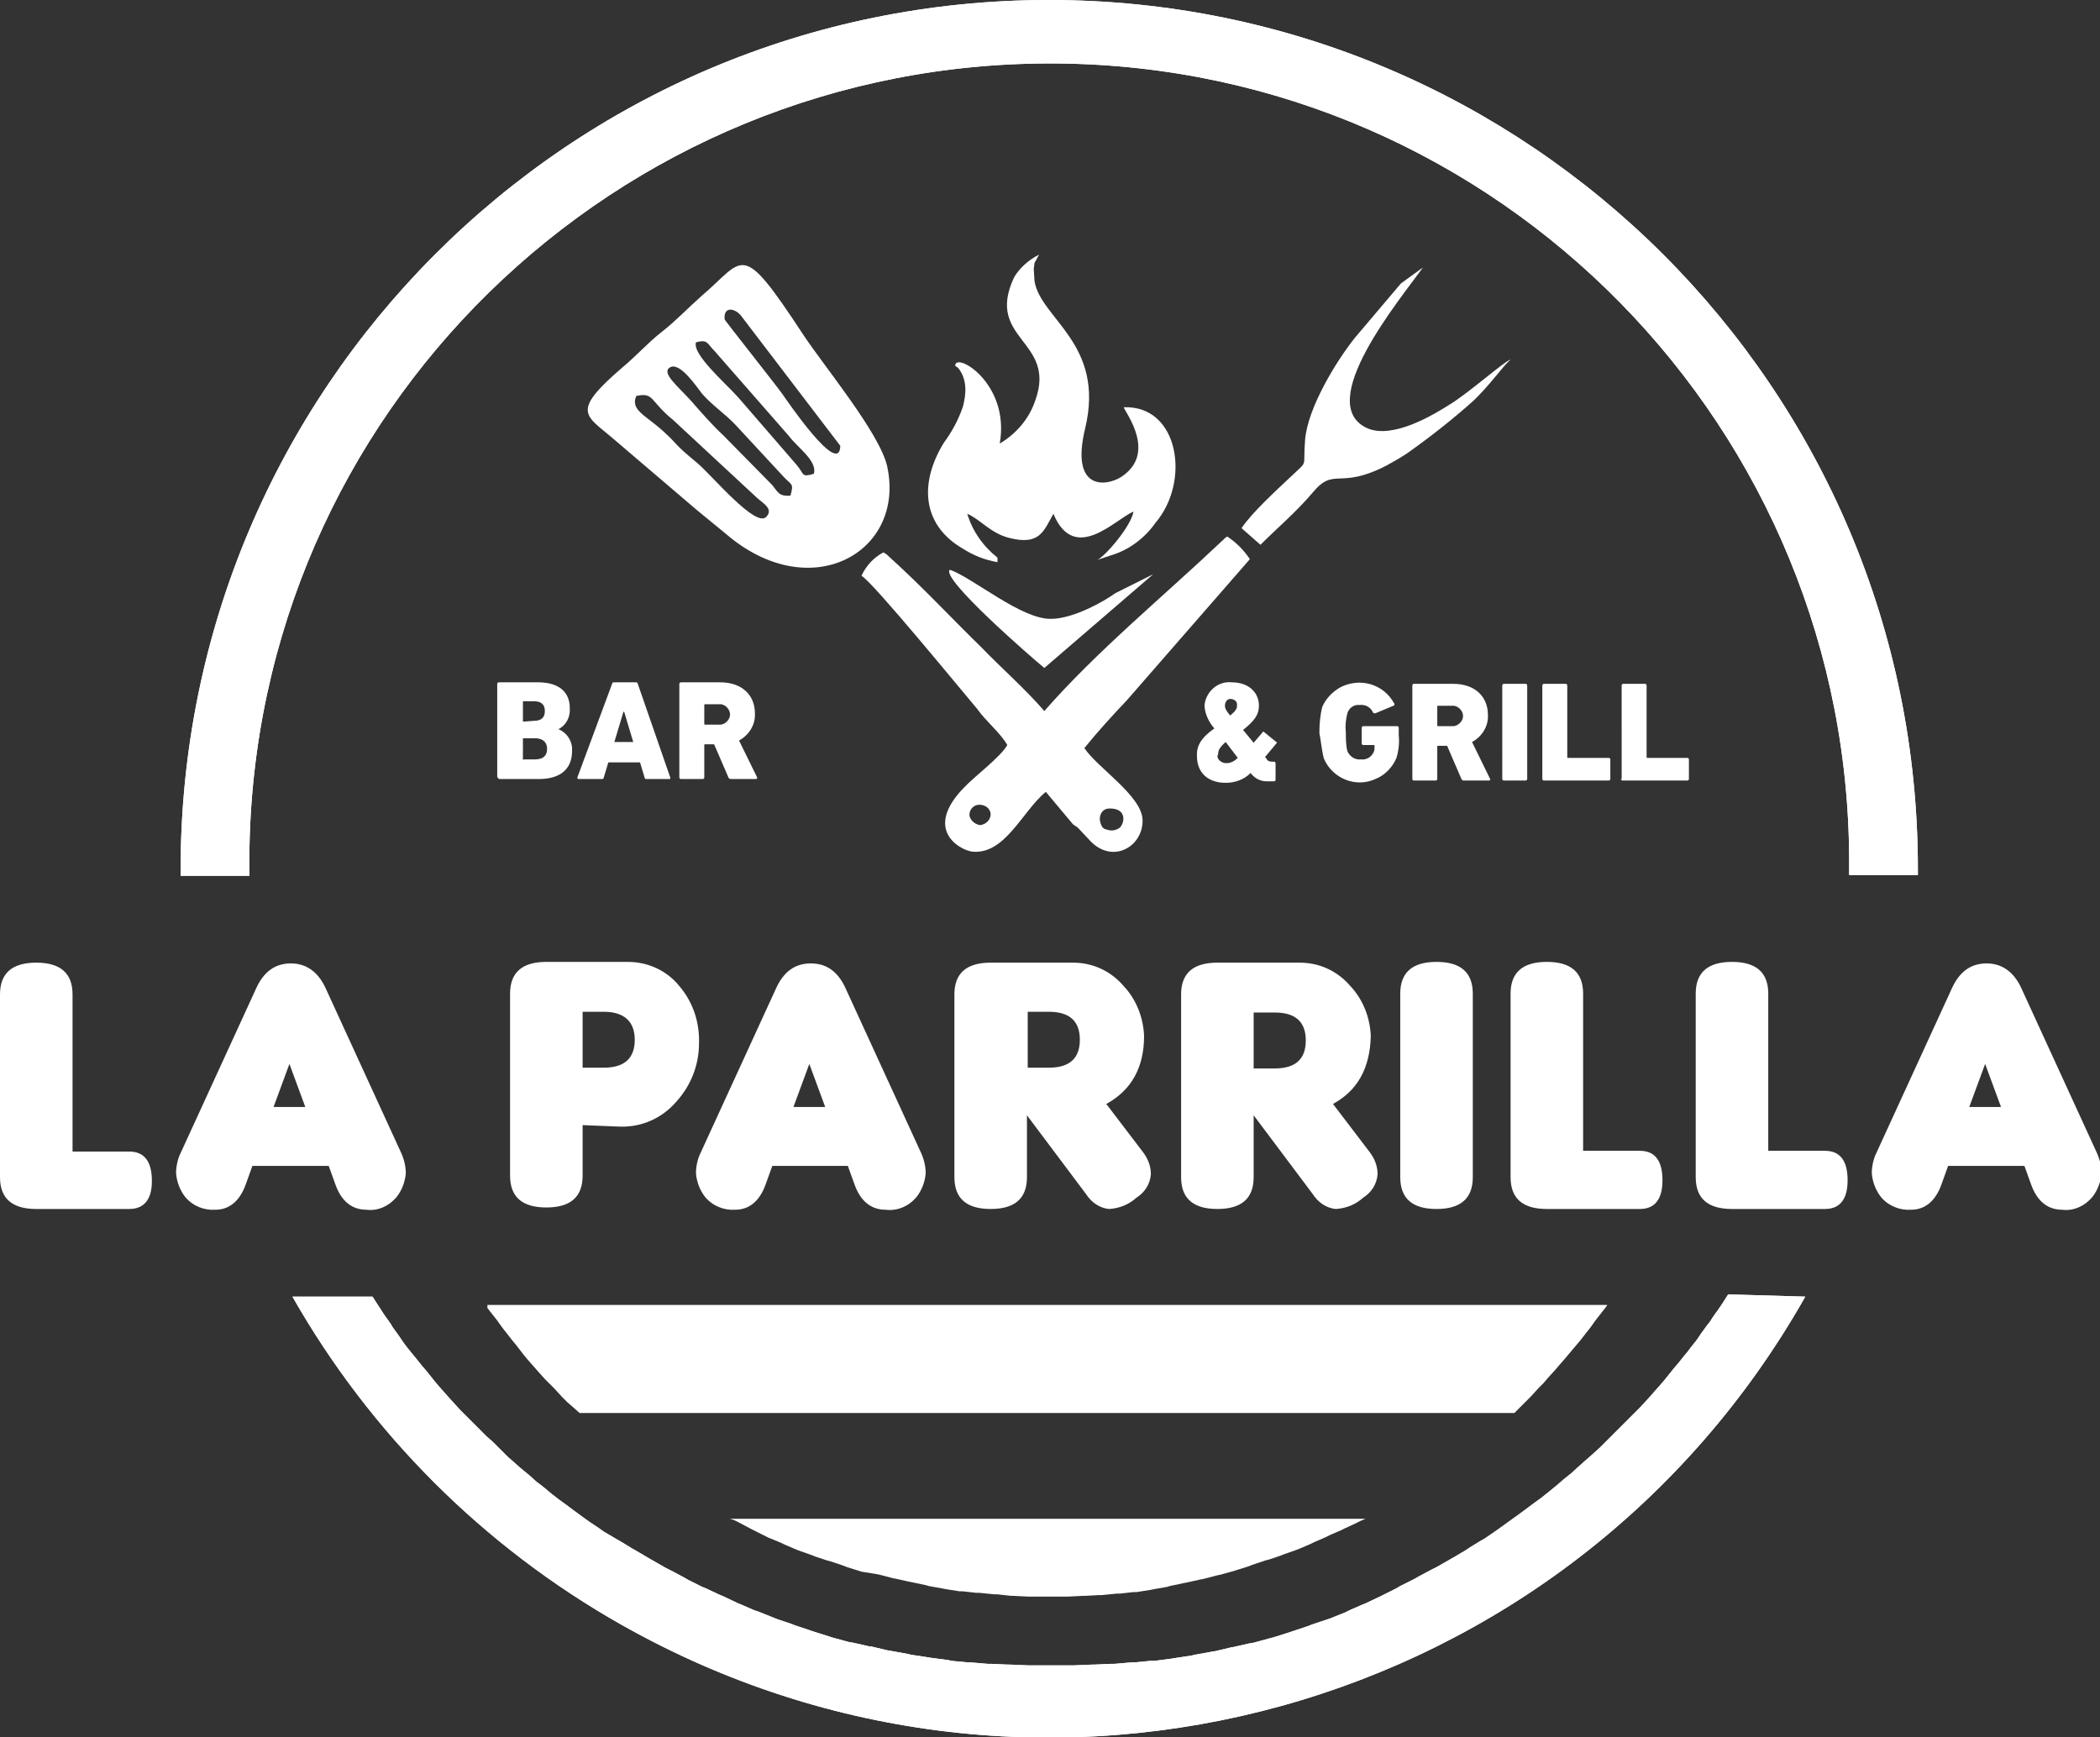 <?xml version="1.0" encoding="utf-8"?>
<!-- Generator: Adobe Illustrator 21.0.0, SVG Export Plug-In . SVG Version: 6.00 Build 0)  -->
<svg version="1.1" id="Capa_1" xmlns="http://www.w3.org/2000/svg" xmlns:xlink="http://www.w3.org/1999/xlink" x="0px" y="0px"
	 viewBox="0 0 277.9 229.9" style="enable-background:new 0 0 277.9 229.9;" xml:space="preserve">
<rect x="0" y="0" width="277.9" height="229.9" fill="#333333" stroke="none"/>
<style type="text/css">
	.st0{fill:#FFFFFF;}
</style>
<title>logo</title>
<path class="st0" d="M238.9,171.6c-31.3,55.3-101.4,74.7-156.7,43.4C64,204.7,49,189.7,38.7,171.6h10.6l0.7,1.1l0.4,0.6
	c0.4,0.7,0.9,1.3,1.3,1.9l0.3,0.5l0.8,1.1l0.4,0.6c0.4,0.6,0.9,1.2,1.3,1.7l0.5,0.6l0.8,1l0.6,0.7l1.2,1.5l0.6,0.7l0.8,0.9l0.8,0.9
	l1.1,1.2l0.7,0.7l0.8,0.8l1.2,1.2l0.8,0.8l0.8,0.7l1,1l1,1l0.8,0.7l0.9,0.8l1.1,0.9l1,0.9l0.8,0.6l1.2,1l0.9,0.7l1.1,0.8l0.8,0.6
	l1.5,1.1l0.7,0.5l1.2,0.8l0.7,0.5l1.7,1l0.7,0.4l1.3,0.8l0.7,0.4l1.7,1l0.7,0.4l1.4,0.8l0.6,0.3l1.7,0.9l0.7,0.4l1.8,0.9l0.5,0.2
	l1.7,0.8l0.7,0.3l1.9,0.9l0.5,0.2l1.6,0.7l0.6,0.2l2,0.8l0.5,0.2l1.8,0.6l0.5,0.2l2.1,0.7l0.6,0.2l1.9,0.6l0.3,0.1l2.2,0.6l0.6,0.1
	l2.2,0.5h0.2l2.1,0.5l0.6,0.1l2.2,0.4l0.4,0.1l2,0.3l0.6,0.1l2.3,0.3l0.4,0.1l2.1,0.2h0.4l2.3,0.2h0.5l2.2,0.1h0.3l2.4,0.1h0.6
	c0.8,0,1.6,0,2.4,0s1.6,0,2.4,0h0.6l2.4-0.1h0.3l2.2-0.1h0.5l2.3-0.2h0.4l2.1-0.2l0.5,0l2.3-0.3l0.6-0.1l2-0.3l0.4-0.1l2.2-0.4
	l0.6-0.1l2.1-0.5h0.1l2.2-0.5l0.6-0.1l2.2-0.6l0.4-0.1l1.9-0.6l0.6-0.2l2.1-0.7l0.5-0.2l1.8-0.6l0.6-0.2l2-0.8l0.6-0.3l1.6-0.7
	l0.5-0.2l1.9-0.9l0.6-0.3l1.6-0.8l0.5-0.3l1.8-0.9l0.7-0.4l1.7-0.9l0.6-0.3l1.4-0.8l0.7-0.4l1.7-1l0.6-0.4l1.3-0.8l0.7-0.4l1.6-1.1
	l0.7-0.5l1.1-0.8l0.7-0.5l1.5-1.1l0.8-0.6l1.1-0.8l1-0.8l1.1-0.9l0.8-0.7l1-0.8l1.1-1l0.9-0.8l0.8-0.7l1-0.9l1.1-1.1l0.7-0.7
	l0.8-0.8l1.2-1.2l0.8-0.8l0.7-0.7l1.2-1.3l0.7-0.8l0.8-0.9l0.6-0.7l1.2-1.5l0.6-0.7l0.8-1l0.5-0.6c0.4-0.6,0.9-1.1,1.3-1.7l0.4-0.6
	l0.8-1.1l0.4-0.5c0.4-0.7,0.9-1.3,1.3-1.9l0.4-0.6l0.7-1.1L238.9,171.6z M138.8,0c63.5,0,115,51.5,115,115c0,0.3,0,0.6,0,0.8h-9.1
	c0-0.2,0-0.4,0-0.6C245.3,56.8,198.3,8.9,139.9,8.4S33.5,54.7,33,113.2c0,0.7,0,1.4,0,2.1c0,0.2,0,0.4,0,0.6h-9.1c0-0.3,0-0.6,0-0.8
	C23.9,51.5,75.3,0,138.8,0z"/>
<path class="st0" d="M238.9,171.6c-31.3,55.3-101.4,74.7-156.7,43.4C64,204.7,49,189.7,38.7,171.6h10.6l0.7,1.1l0.4,0.6
	c0.4,0.7,0.9,1.3,1.3,1.9l0.3,0.5l0.8,1.1l0.4,0.6c0.4,0.6,0.9,1.2,1.3,1.7l0.5,0.6l0.8,1l0.6,0.7l1.2,1.5l0.6,0.7l0.8,0.9l0.8,0.9
	l1.1,1.2l0.7,0.7l0.8,0.8l1.2,1.2l0.8,0.8l0.8,0.7l1,1l1,1l0.8,0.7l0.9,0.8l1.1,0.9l1,0.9l0.8,0.6l1.2,1l0.9,0.7l1.1,0.8l0.8,0.6
	l1.5,1.1l0.7,0.5l1.2,0.8l0.7,0.5l1.7,1l0.7,0.4l1.3,0.8l0.7,0.4l1.7,1l0.7,0.4l1.4,0.8l0.6,0.3l1.7,0.9l0.7,0.4l1.8,0.9l0.5,0.2
	l1.7,0.8l0.7,0.3l1.9,0.9l0.5,0.2l1.6,0.7l0.6,0.2l2,0.8l0.5,0.2l1.8,0.6l0.5,0.2l2.1,0.7l0.6,0.2l1.9,0.6l0.3,0.1l2.2,0.6l0.6,0.1
	l2.2,0.5h0.2l2.1,0.5l0.6,0.1l2.2,0.4l0.4,0.1l2,0.3l0.6,0.1l2.3,0.3l0.4,0.1l2.1,0.2h0.4l2.3,0.2h0.5l2.2,0.1h0.3l2.4,0.1h0.6
	c0.8,0,1.6,0,2.4,0s1.6,0,2.4,0h0.6l2.4-0.1h0.3l2.2-0.1h0.5l2.3-0.2h0.4l2.1-0.2l0.5,0l2.3-0.3l0.6-0.1l2-0.3l0.4-0.1l2.2-0.4
	l0.6-0.1l2.1-0.5h0.1l2.2-0.5l0.6-0.1l2.2-0.6l0.4-0.1l1.9-0.6l0.6-0.2l2.1-0.7l0.5-0.2l1.8-0.6l0.6-0.2l2-0.8l0.6-0.3l1.6-0.7
	l0.5-0.2l1.9-0.9l0.6-0.3l1.6-0.8l0.5-0.3l1.8-0.9l0.7-0.4l1.7-0.9l0.6-0.3l1.4-0.8l0.7-0.4l1.7-1l0.6-0.4l1.3-0.8l0.7-0.4l1.6-1.1
	l0.7-0.5l1.1-0.8l0.7-0.5l1.5-1.1l0.8-0.6l1.1-0.8l1-0.8l1.1-0.9l0.8-0.7l1-0.8l1.1-1l0.9-0.8l0.8-0.7l1-0.9l1.1-1.1l0.7-0.7
	l0.8-0.8l1.2-1.2l0.8-0.8l0.7-0.7l1.2-1.3l0.7-0.8l0.8-0.9l0.6-0.7l1.2-1.5l0.6-0.7l0.8-1l0.5-0.6c0.4-0.6,0.9-1.1,1.3-1.7l0.4-0.6
	l0.8-1.1l0.4-0.5c0.4-0.7,0.9-1.3,1.3-1.9l0.4-0.6l0.7-1.1L238.9,171.6z M138.8,0c63.5,0,115,51.5,115,115c0,0.3,0,0.6,0,0.8h-9.1
	c0-0.2,0-0.4,0-0.6C245.3,56.8,198.3,8.9,139.9,8.4S33.5,54.7,33,113.2c0,0.7,0,1.4,0,2.1c0,0.2,0,0.4,0,0.6h-9.1c0-0.3,0-0.6,0-0.8
	C23.9,51.5,75.3,0,138.8,0z"/>
<path class="st0" d="M95.9,42.3c-0.2-1.7,1.2-1.6,2.1-0.6L111.2,59c-0.1,4.3-7.2-6.2-7.7-6.9C102.8,51.1,96,42.5,95.9,42.3
	 M92.1,45.3c1.6-0.4,1.4,0.1,2.5,1.2l9.8,11.2c1.1,1.5,3.8,3.3,3.3,5c-1.7,0.5-1.2,0.1-2.3-1.2l-7.7-8.9
	C95.9,50.6,91.6,46.9,92.1,45.3L92.1,45.3z M104.6,65.6c-1.5,0.1-1.6-0.4-2.4-1.4l-6.5-6.6c-1.4-1.3-2.9-3-4.2-4.5
	c-1.8-2-4.1-3.8-2.8-4.5s3.5,2.6,4.2,3.5c1.4,1.6,3,2.6,4.5,4.2l6.3,6.8C104.7,64.2,105.1,63.9,104.6,65.6L104.6,65.6z M84.2,52.4
	c2.4-0.5,1.7,0.6,4.9,3.2L100.3,66c0.7,0.6,2.1,1.4,1.1,2.4c-1.4,1.5-7.2-5.5-9.1-7.1c-3.4-2.8-2.4-2.3-4.5-4.2
	C85.4,54.9,83.4,54.3,84.2,52.4z M117.4,61.7c-1-4.4-8.4-13.3-11.1-17.4c-8.4-12.8-7.7-10-13.5-5.1c-1.8,1.6-3.4,3.3-5.2,4.7
	s-3.4,3.2-5.2,4.7c-7,6-4.9,6.3-1.2,9.5l10.9,9.3c1.3,1.1,2.7,2.2,3.9,3.2C107.2,80.3,119.9,73.1,117.4,61.7z"/>
<path class="st0" d="M106.1,73.1c1.9-0.9,3.7-1.3,5.3-2.6c1.5-1.4,2.6-3,3.4-4.8C114.5,70.2,111,73,106.1,73.1"/>
<path class="st0" d="M138.2,94.1c-2.5-2.9-5.8-5.8-8.3-8.4c-4-3.9-7.9-8.1-12-11.8c-0.8-0.7-0.2-0.3-1-0.8c-1.3,0.7-2.3,1.8-2.9,3.1
	c1.5,0.8,13.5,15.5,15.3,17.6c1.2,1.7,3.1,3.2,4,4.8c-0.9,1.6-4.3,4.1-5.8,5.7c-5.2,5.4-0.7,8.1,1.1,8.4c4.4,0.5,6.7-5.4,9.8-7.9
	l3.6,4.3c0.2,0.1,0.4,0.3,0.6,0.4l1.5,1.6c3,3.4,7.2,1,7.1-2.6c-0.1-3.2-6-6.9-7.7-9.5c1.7-2.1,3.6-4.2,5.6-6.3L165.4,74
	c-0.8-1.2-1.8-2.2-3-3c-0.6,0.4-0.2,0.2-0.7,0.6C154.1,78.8,145.1,86.2,138.2,94.1 M128.3,108c-0.1-0.8,0.5-1.5,1.3-1.5
	c0.7,0,1.4,0.4,1.5,1.2c0,0.8-0.6,1.4-1.4,1.5C129.1,109.1,128.5,108.7,128.3,108L128.3,108z M146.7,107c2.6-0.1,2.1,2.1,1.4,2.6
	c-0.5,0.3-1,0.4-1.6,0.2c-0.5-0.1-0.7-0.3-0.9-1C145.4,108.1,145.7,107.1,146.7,107L146.7,107z"/>
<path class="st0" d="M134.2,36.7C130.3,45,139.9,45,137,53c-0.8,2.4-2.5,4.4-4.7,5.7c1.4-8-5.9-12.2-5.9-10.3l0.4,0.3
	c1.2,1.5,1.1,3.4,0.6,5.2c-0.6,1.7-1.4,3.2-2.5,4.7c-3.2,5.2-3,10.8,2.5,14c1.4,0.9,2.9,1.5,4.6,1.8v-0.6c-1.9-1.5-3.3-3.5-4-5.8
	c1.7,0.7,3.1,2.6,5.6,3.2c4,1,4.5-0.9,5.8-3.2c2.8,6.7,8.2,0.7,10.6-0.3c-0.3,1.9-3.7,5.9-4.8,6.4l1.8-0.6c2.4-0.7,4.5-2.3,5.9-4.3
	c4.7-5.5,3.1-15.6-4.2-15.3c0.3,0.8,4.4,6.1-0.3,9.2c-2,1.3-6.8,1.9-4.8-6.4c2.7-11.2-5.9-14.5-6.7-19.5l-0.1-1.6l0.1-0.8l0.6-1.1
	C136.1,34.4,134.9,35.5,134.2,36.7"/>
<path class="st0" d="M194.8,53.2c2.2-2,4.1-4.8,5.1-5.6c-0.7,0.1-5.4,4.3-8,5.9c-2.2,1.4-7.5,4.6-10.9,3.2
	c-7.3-3.2,4.3-17.1,7.3-21.3l-2.9,2.1l-6.1,7.2c-2.4,3-6.3,9.3-6.6,13.6c-0.3,3.8,0.5,2.5-1.9,4.8c-1.8,1.7-5.2,4.8-6.5,6.8l2.5,2.2
	c2.3-2.3,4.8-4.4,6.9-6.9c2.9-3.5,3.4-0.3,9.8-3.6c0.9-0.5,1.8-1,2.7-1.6C189.3,57.8,192.1,55.6,194.8,53.2"/>
<path class="st0" d="M147.6,78.5c-1.5,1.1-5.6,3.4-8.5,3.4c-3.9,0.1-10.3-5.4-13.4-6.5c-1.3,1.1,10.9,11.7,12.5,13L152.6,76
	L147.6,78.5z"/>
<path class="st0" d="M214.5,103.1c0,0.1,0.1,0.2,0.2,0.2c0,0,0,0,0,0h8.6c0.1,0,0.2-0.1,0.2-0.2c0,0,0,0,0,0v-2.6
	c0-0.1-0.1-0.2-0.2-0.2c0,0,0,0,0,0H218c-0.1,0-0.1,0-0.1-0.1c0,0,0,0,0,0v-9.5c0-0.1-0.1-0.2-0.2-0.2c0,0,0,0,0,0h-2.9
	c-0.1,0-0.2,0.1-0.2,0.2c0,0,0,0,0,0V103.1z M204.1,103.1c0,0.1,0.1,0.2,0.2,0.2c0,0,0,0,0,0h8.6c0.1,0,0.2-0.1,0.2-0.2c0,0,0,0,0,0
	v-2.6c0-0.1-0.1-0.2-0.2-0.2c0,0,0,0,0,0h-5.4c-0.1,0-0.1,0-0.1-0.1c0,0,0,0,0,0v-9.5c0-0.1-0.1-0.2-0.2-0.2c0,0,0,0,0,0h-2.9
	c-0.1,0-0.2,0.1-0.2,0.2c0,0,0,0,0,0L204.1,103.1z M198.8,103.1c0,0.1,0.1,0.2,0.2,0.2c0,0,0,0,0,0h2.9c0.1,0,0.2-0.1,0.2-0.2
	c0,0,0,0,0,0V90.7c0-0.1-0.1-0.2-0.2-0.2c0,0,0,0,0,0h-2.9c-0.1,0-0.2,0.1-0.2,0.2c0,0,0,0,0,0V103.1z M192.1,96.1h-1.8
	c-0.1,0-0.1,0-0.1-0.1c0,0,0,0,0,0v-2.5c0-0.1,0-0.1,0.1-0.1c0,0,0,0,0,0h1.8c0.7-0.1,1.4,0.5,1.5,1.2c0.1,0.7-0.5,1.4-1.2,1.5
	C192.3,96.1,192.2,96.1,192.1,96.1L192.1,96.1z M197,103.3c0.1,0,0.1,0,0.2-0.1c0,0,0-0.1,0-0.1l-2.4-4.9c1.3-0.7,2.2-2.1,2.1-3.6
	c0-2.4-1.7-4.1-4.6-4.1h-5.2c-0.1,0-0.2,0.1-0.2,0.2c0,0,0,0,0,0v12.4c0,0.1,0.1,0.2,0.2,0.2c0,0,0,0,0,0h2.9c0.1,0,0.2-0.1,0.2-0.2
	c0,0,0,0,0,0v-4.3c0-0.1,0-0.1,0.1-0.1c0,0,0,0,0,0h1.2l1.9,4.4c0,0.1,0.2,0.2,0.3,0.2H197z M175.2,100.4c1.1,2.6,4.2,3.9,6.8,2.7
	c1.3-0.5,2.3-1.6,2.8-2.8c0.3-1,0.4-2,0.3-3v-1c0-0.1-0.1-0.2-0.2-0.2c0,0,0,0,0,0h-4.5c-0.1,0-0.2,0.1-0.2,0.2c0,0,0,0,0,0v2.1
	c0,0.1,0.1,0.2,0.2,0.2c0,0,0,0,0,0h1.4c0.1,0,0.1,0,0.1,0.1c0,0,0,0,0,0c0,0.3,0,0.6-0.1,0.8c-0.3,0.7-1,1.1-1.7,1
	c-0.8,0.1-1.5-0.4-1.8-1.1c-0.2-0.8-0.2-1.7-0.2-2.5c-0.1-0.9,0-1.7,0.2-2.5c0.2-0.7,0.9-1.2,1.6-1.1c0.8-0.1,1.5,0.3,1.8,1
	c0.1,0.1,0.2,0.1,0.3,0.1l2.4-1c0.1,0,0.2-0.2,0.1-0.3c0,0,0,0,0,0c-1.4-2.6-4.6-3.5-7.2-2.1c-1,0.6-1.8,1.4-2.3,2.5
	c-0.3,1.1-0.4,2.3-0.4,3.5C174.8,98,174.9,99.3,175.2,100.4L175.2,100.4z M161.2,99.8c0-0.5,0.2-0.9,1-1.6l1.6,2.1
	c-0.4,0.4-0.9,0.7-1.5,0.7c-0.6,0-1.2-0.4-1.2-1C161.2,99.9,161.2,99.9,161.2,99.8L161.2,99.8z M162.8,94.7c-0.6-0.7-0.7-1-0.7-1.3
	c0-0.5,0.3-0.9,0.7-0.9c0.5,0,0.9,0.3,0.9,0.7c0,0.1,0,0.1,0,0.2C163.7,93.8,163.5,94.1,162.8,94.7L162.8,94.7z M158.4,100.1
	c0,2.1,1.4,3.5,3.8,3.5c1.2,0,2.4-0.4,3.3-1.3c0.5,0.7,1.3,1.1,2.1,1.1h1c0.1,0,0.2-0.1,0.2-0.2c0,0,0,0,0,0V101
	c0-0.1-0.1-0.2-0.2-0.2c0,0,0,0,0,0h-0.3c-0.3,0-0.6-0.1-0.7-0.4l-0.2-0.2l1.5-1.8c0.1-0.1,0.1-0.2,0-0.2c0,0,0,0,0,0l-1.6-1.3
	c-0.1-0.1-0.2-0.1-0.2,0c0,0,0,0,0,0l-1.2,1.4l-1.4-1.7c1.5-1.2,2.1-2,2.1-3.2c0-1.8-1.4-3.1-3.6-3.1c-1.8-0.2-3.4,1.2-3.6,3
	c0,0.1,0,0.1,0,0.2c0.1,1.1,0.6,2.1,1.3,2.9C159,97.6,158.3,98.7,158.4,100.1L158.4,100.1z"/>
<path class="st0" d="M95.1,95.9h-1.8c-0.1,0-0.1,0-0.1-0.1c0,0,0,0,0,0v-2.5c0-0.1,0-0.1,0.1-0.1c0,0,0,0,0,0h1.8
	c0.7-0.1,1.4,0.5,1.5,1.2c0.1,0.7-0.5,1.4-1.2,1.5C95.2,95.9,95.1,95.9,95.1,95.9 M100,103.1c0.1,0,0.1,0,0.2-0.1c0,0,0-0.1,0-0.1
	L97.8,98c1.3-0.7,2.2-2.1,2.1-3.6c0-2.4-1.7-4.1-4.6-4.1h-5.2c-0.1,0-0.2,0.1-0.2,0.2c0,0,0,0,0,0v12.4c0,0.1,0.1,0.2,0.2,0.2
	c0,0,0,0,0,0H93c0.1,0,0.2-0.1,0.2-0.2c0,0,0,0,0,0v-4.3c0-0.1,0-0.1,0.1-0.1c0,0,0,0,0,0h1.2l1.9,4.4c0,0.1,0.2,0.2,0.3,0.2
	L100,103.1z M81.3,98.2l1.2-4h0.1l1.2,4H81.3z M76.4,102.9c0,0.1,0,0.1,0.1,0.2c0,0,0,0,0.1,0h3.1c0.1,0,0.2-0.1,0.2-0.2l0.6-2h4.2
	l0.6,2c0,0.1,0.1,0.2,0.2,0.2h3.1c0.1,0,0.1,0,0.1-0.1c0,0,0-0.1,0-0.1l-4.3-12.4c0-0.1-0.1-0.2-0.2-0.2h-3c-0.1,0-0.2,0.1-0.2,0.2
	L76.4,102.9z M69.2,100.5v-2.7c0-0.1,0-0.1,0.1-0.1c0,0,0,0,0,0h1.5c1,0,1.6,0.5,1.6,1.4s-0.5,1.4-1.6,1.4h-1.5
	C69.2,100.6,69.2,100.6,69.2,100.5C69.2,100.5,69.2,100.5,69.2,100.5L69.2,100.5z M69.3,95.5c-0.1,0-0.1,0-0.1-0.1c0,0,0,0,0,0v-2.5
	c0-0.1,0-0.1,0.1-0.1c0,0,0,0,0,0h1.3c1,0,1.5,0.4,1.5,1.3s-0.5,1.3-1.5,1.3L69.3,95.5z M65.9,102.9c0,0.1,0.1,0.2,0.2,0.2
	c0,0,0,0,0,0h5.2c2.7,0,4.4-1.2,4.4-3.7c0.1-1.2-0.6-2.4-1.8-2.9l0,0c1-0.5,1.6-1.6,1.5-2.8c0-2-1.3-3.4-4.2-3.4h-5.2
	c-0.1,0-0.2,0.1-0.2,0.2c0,0,0,0,0,0V102.9z"/>
<path class="st0" d="M257.8,154.3l-0.9,2.5c-0.8,2.2-2.2,3.3-4,3.3c-1.5,0.1-3-0.5-4-1.7c-0.7-0.9-1.1-2-1.2-3.1
	c0-0.9,0.2-1.9,0.6-2.7l10-21.8c1-2.2,2.5-3.3,4.6-3.3c2,0,3.6,1.1,4.6,3.3l10,21.8c0.4,0.9,0.6,1.8,0.6,2.7
	c-0.1,1.1-0.5,2.2-1.2,3.1c-1,1.2-2.5,1.9-4,1.7c-1.9,0-3.3-1.1-4.1-3.3l-0.9-2.5H257.8z M264.8,146.5l-2.1-5.7l-2.1,5.7H264.8z
	 M241.5,160h-12.3c-3.2,0-4.8-1.4-4.8-4.2v-24.3c0-2.8,1.6-4.2,4.8-4.2c3.2,0,4.8,1.4,4.8,4.2v20.8h7.5c2,0,3,1.3,3,3.9
	C244.5,158.7,243.5,160,241.5,160L241.5,160z M217,160h-12.3c-3.2,0-4.8-1.4-4.8-4.2v-24.3c0-2.8,1.6-4.2,4.8-4.2
	c3.2,0,4.8,1.4,4.8,4.2v20.8h7.5c2,0,3,1.3,3,3.9C220,158.7,219,160,217,160L217,160z M194.9,155.8c0,2.8-1.6,4.2-4.8,4.2
	s-4.8-1.4-4.8-4.2v-24.3c0-2.8,1.6-4.2,4.8-4.2c3.2,0,4.8,1.4,4.8,4.2V155.8z M165.9,134v7.4h2.8c2.7,0,4.1-1.2,4.1-3.7
	c0-2.5-1.4-3.7-4.1-3.7H165.9z M176.4,146.1l4.8,6.3c0.7,0.9,1.1,1.9,1.1,3c-0.1,1.3-0.8,2.4-1.9,3.1c-1,0.9-2.2,1.4-3.6,1.5
	c-1.3-0.1-2.4-0.9-3.1-2l-7.8-10.4v8.2c0,2.8-1.6,4.2-4.8,4.2s-4.8-1.4-4.8-4.2v-24.2c0-2.8,1.6-4.2,4.8-4.2H172
	c2.6,0,5,1.1,6.7,3.1c1.7,1.8,2.6,4.2,2.7,6.6C181.3,141.3,179.7,144.3,176.4,146.1z M136,133.9v7.4h2.8c2.7,0,4.1-1.2,4.1-3.7
	c0-2.5-1.4-3.7-4.1-3.7H136z M146.4,146.1l4.8,6.3c0.7,0.9,1.1,1.9,1.1,3c-0.1,1.3-0.8,2.4-1.9,3.1c-1,0.9-2.2,1.4-3.6,1.5
	c-1.3-0.1-2.4-0.9-3.1-2l-7.8-10.4v8.2c0,2.8-1.6,4.2-4.8,4.2s-4.8-1.4-4.8-4.2v-24.2c0-2.8,1.6-4.2,4.8-4.2H142
	c2.6,0,5,1.1,6.7,3.1c1.7,1.8,2.6,4.2,2.7,6.6C151.4,141.3,149.7,144.3,146.4,146.1z M102.2,154.3l-0.9,2.5c-0.8,2.2-2.2,3.3-4,3.3
	c-1.5,0.1-3-0.5-4-1.7c-0.7-0.9-1.1-2-1.2-3.1c0-0.9,0.2-1.9,0.6-2.7l10-21.8c1-2.2,2.5-3.3,4.6-3.3s3.6,1.1,4.6,3.3l10,21.8
	c0.4,0.9,0.6,1.8,0.6,2.7c-0.1,1.1-0.5,2.2-1.2,3.1c-1,1.2-2.5,1.9-4.1,1.7c-1.9,0-3.3-1.1-4.1-3.3l-0.9-2.5H102.2z M109.2,146.5
	l-2.1-5.7l-2.1,5.7H109.2z M79.9,133.9c2.7,0,4.1,1.3,4.1,3.7s-1.3,3.7-4.1,3.7h-2.8v-7.4H79.9z M82,149.1c2.9,0.1,5.6-1.1,7.5-3.3
	c1.9-2.1,3-4.8,3-7.7c0.1-2.8-0.8-5.5-2.6-7.6c-1.6-2-4.1-3.2-6.8-3.2H72.3c-3.2,0-4.8,1.4-4.8,4.2v24.1c0,2.8,1.6,4.2,4.8,4.2
	c3.2,0,4.8-1.4,4.8-4.2v-6.7L82,149.1z M33.4,154.3l-0.9,2.5c-0.8,2.2-2.2,3.3-4,3.3c-1.5,0.1-3-0.5-4-1.7c-0.7-0.9-1.1-2-1.2-3.1
	c0-0.9,0.2-1.9,0.6-2.7l10-21.8c1-2.2,2.5-3.3,4.6-3.3c2,0,3.6,1.1,4.6,3.3l10,21.8c0.4,0.9,0.6,1.8,0.6,2.7
	c-0.1,1.1-0.5,2.2-1.2,3.1c-1,1.2-2.5,1.9-4,1.7c-1.9,0-3.3-1.1-4.1-3.3l-0.9-2.5L33.4,154.3z M40.4,146.5l-2.1-5.7l-2.1,5.7H40.4z
	 M17.1,160H4.8c-3.2,0-4.8-1.4-4.8-4.2v-24.2c0-2.8,1.6-4.2,4.8-4.2c3.2,0,4.8,1.4,4.8,4.2v20.8h7.5c2,0,3,1.3,3,3.9
	C20.1,158.7,19.1,160,17.1,160z"/>
<path class="st0" d="M64.5,172.7h148.2l-0.2,0.3l-0.7,0.9l-0.4,0.5c-0.4,0.5-0.7,1-1.1,1.5l-0.4,0.5l-0.7,0.9l-0.5,0.6l-1.1,1.3
	l-0.5,0.6l-0.7,0.8l-0.6,0.7l-1,1.1l-0.5,0.6l-0.7,0.7l-1,1.1l-0.7,0.7l-0.6,0.6l-0.9,0.9H76.7l-0.9-0.8l-0.7-0.6l-0.7-0.7l-1-1.1
	l-0.7-0.7l-0.6-0.6l-0.9-1l-0.7-0.8l-0.7-0.8l-0.5-0.6l-1-1.3l-0.5-0.6l-0.7-0.9l-0.4-0.5c-0.4-0.5-0.7-1-1.1-1.5l-0.4-0.5l-0.7-0.9
	L64.5,172.7z"/>
<path class="st0" d="M96.6,201h84.1l-0.7,0.3l-0.6,0.3l-1.5,0.7l-0.4,0.2l-1.4,0.6l-0.6,0.3l-1.6,0.7l-0.4,0.2l-1.4,0.6l-0.5,0.2
	l-1.7,0.6l-0.5,0.2l-1.5,0.5l-0.4,0.1l-1.8,0.6l-0.5,0.2l-1.6,0.5l-0.3,0.1l-1.8,0.5l-0.5,0.1l-1.9,0.5h-0.1l-1.8,0.4l-0.5,0.1
	l-1.9,0.4l-0.3,0.1l-1.7,0.3l-0.5,0.1l-1.9,0.3h-0.4l-1.8,0.2h-0.4l-2,0.2h-0.4l-1.8,0.1h-0.3l-2,0.1h-0.5h-2.1h-2.1h-0.5l-2-0.1
	h-0.3L132,211h-0.4l-2-0.2h-0.4l-1.8-0.2H127l-1.9-0.3l-0.5-0.1l-1.7-0.3l-0.3-0.1l-1.9-0.4l-0.5-0.1l-1.8-0.4h-0.1l-1.9-0.5
	l-0.5-0.1L114,208l-0.3-0.1l-1.6-0.5l-0.5-0.2l-1.8-0.6l-0.4-0.1l-1.5-0.5l-0.5-0.2l-1.7-0.6l-0.5-0.2l-1.4-0.6l-0.4-0.2l-1.7-0.7
	l-0.6-0.3l-1.4-0.7l-0.4-0.2l-1.5-0.8l-0.6-0.3L96.6,201"/>
</svg>